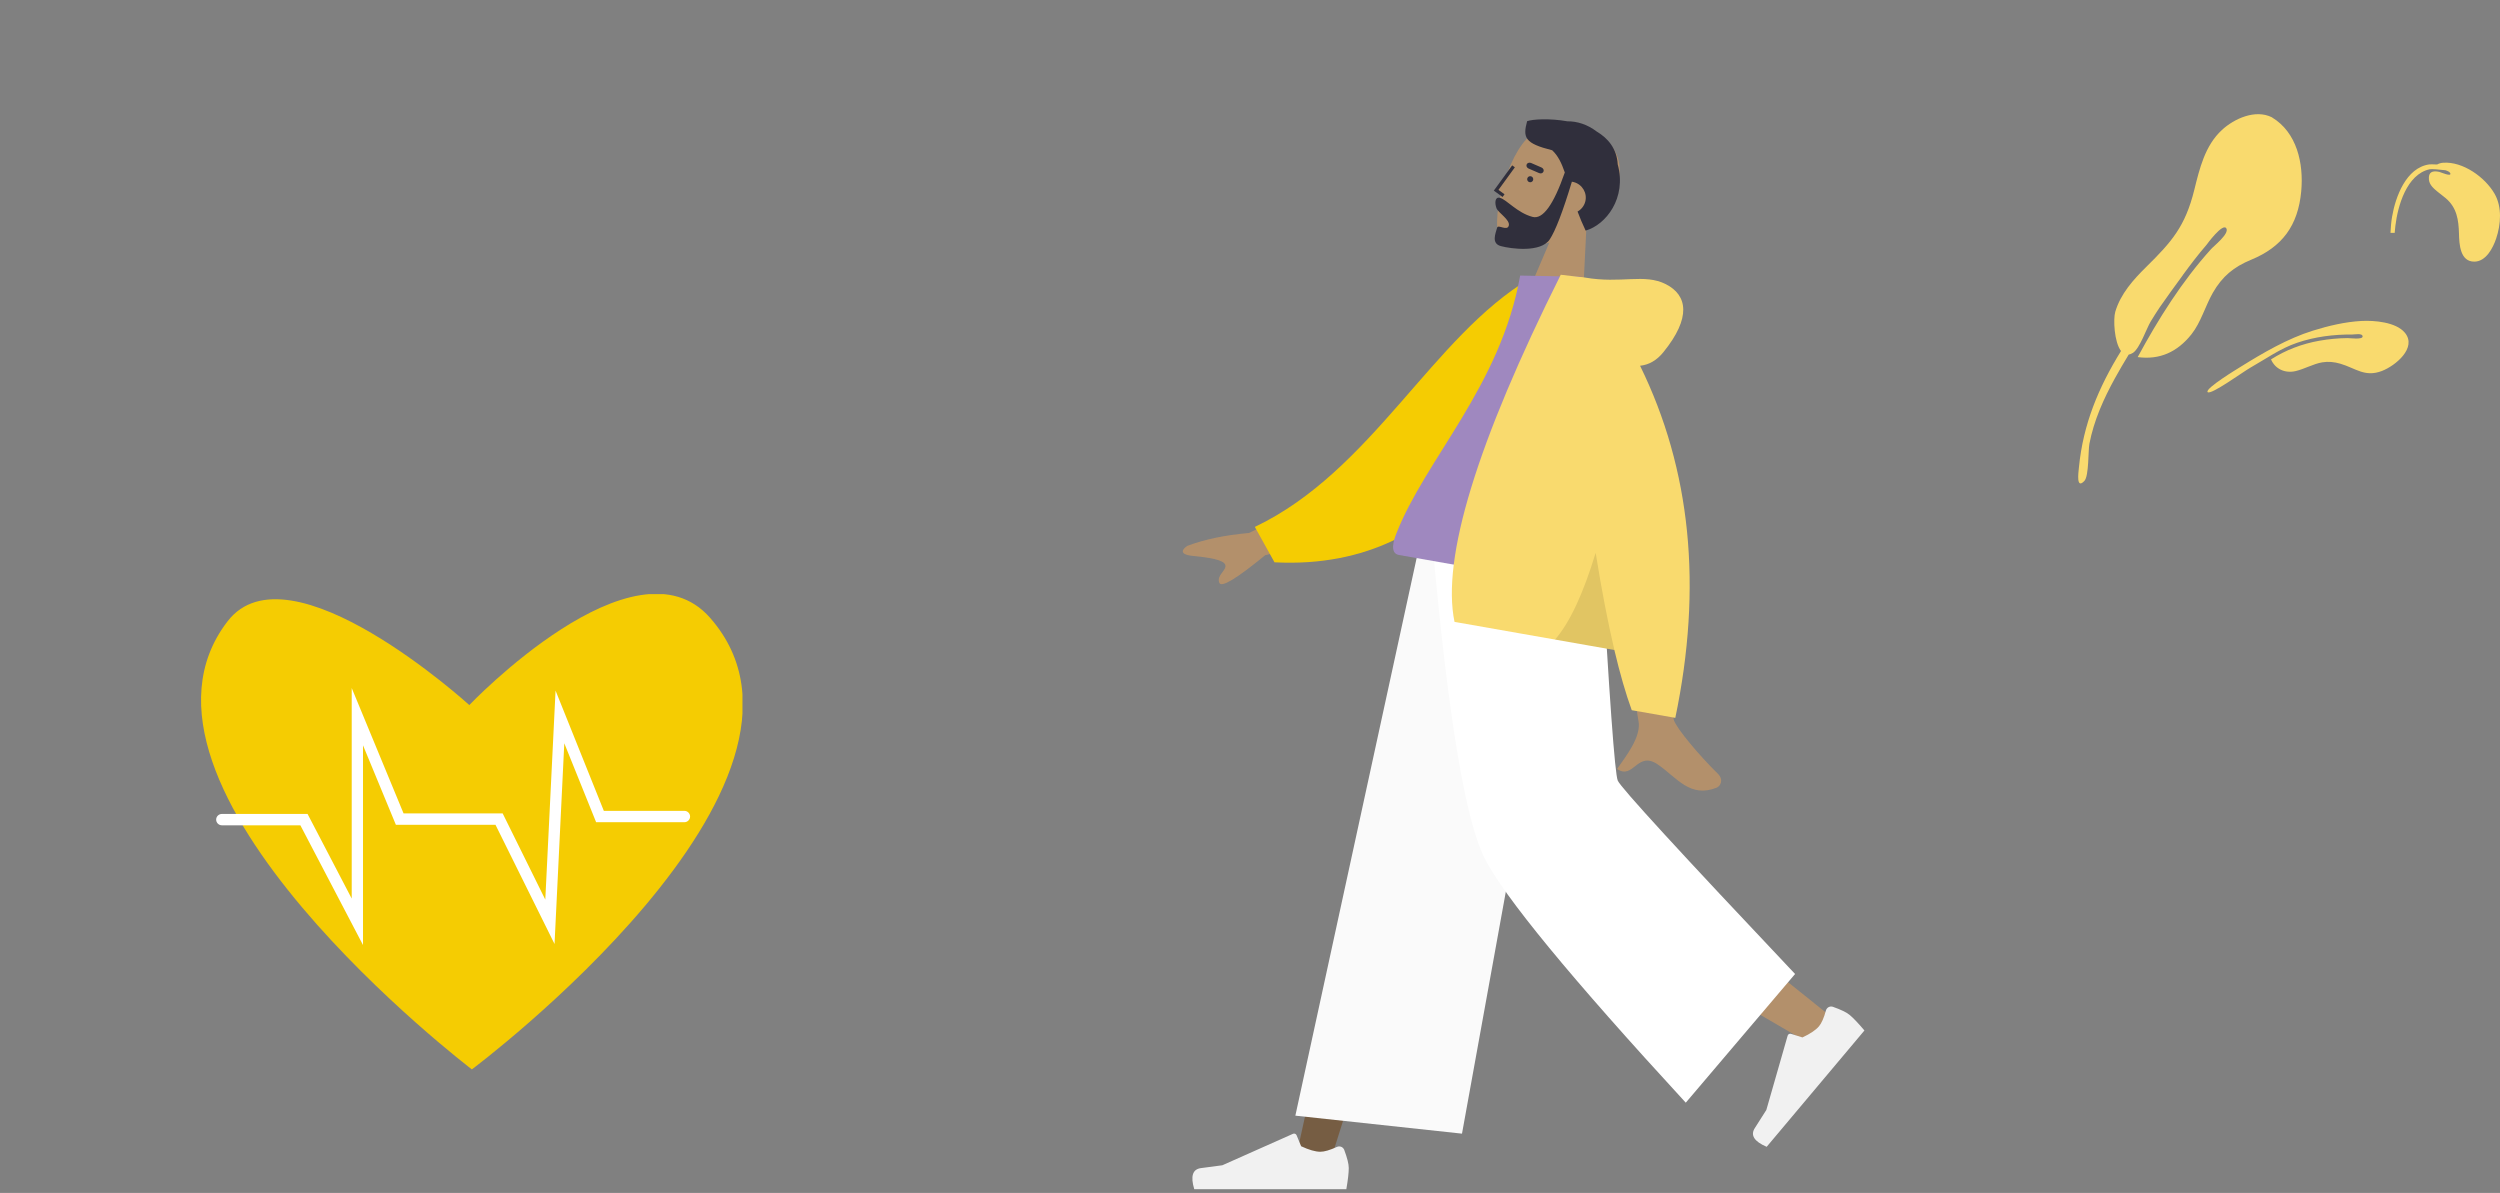 <svg width="526" height="251" viewBox="0 0 526 251" fill="none" xmlns="http://www.w3.org/2000/svg">
<rect x="0" y="0" width="526" height="251" fill="#808080" stroke="none"/>
<g clip-path="url(#clip0)">
<path fill-rule="evenodd" clip-rule="evenodd" d="M445.058 65.583C446.183 61.815 448.824 58.866 451.566 56.164C456.904 50.904 459.775 47.651 461.678 39.956C462.797 35.431 463.936 30.635 467.484 27.352C470.068 24.96 474.515 22.952 477.971 24.664C483.287 27.85 484.715 34.388 484.179 40.242C483.514 47.498 480.139 51.972 473.653 54.645C469.999 56.15 467.57 58.136 465.586 61.597C464 64.364 463.075 67.829 461.081 70.338C458.1 74.088 454.37 75.755 449.772 75.132C454.078 67.177 459.11 59.146 465.179 52.447C465.747 51.774 469.098 49.197 468.422 48.049C467.678 46.785 464.238 51.532 464.262 51.503C462.498 53.536 460.866 55.696 459.264 57.877C459.268 57.879 459.273 57.88 459.277 57.883C457.627 60.12 455.99 62.391 454.384 64.691C453.735 65.663 453.103 66.648 452.498 67.658C451.61 69.139 450.201 73.344 448.748 74.256C448.437 74.45 448.149 74.559 447.881 74.604C446.889 76.234 445.925 77.877 445.007 79.539C442.611 83.881 440.555 88.465 439.611 93.366C439.336 94.797 439.53 100.148 438.558 101.181C436.78 103.07 437.301 99.432 437.407 98.334C438.29 89.242 441.541 81.496 446.262 73.852C444.812 71.95 444.602 67.11 445.058 65.583Z" fill="#F9DA6E"/>
<path fill-rule="evenodd" clip-rule="evenodd" d="M505.963 69.979C504.089 67.761 499.582 67.385 496.826 67.533C493.415 67.717 489.912 68.55 486.667 69.558C481.322 71.218 476.128 74.248 471.421 77.181C470.854 77.534 463.864 81.754 464.483 82.495C465.096 83.228 471.957 78.216 473.486 77.352C476.749 75.507 479.742 73.326 483.339 72.109C487.063 70.847 491.002 70.348 494.918 70.382C495.42 70.387 497.06 70.035 497.095 70.782C497.13 71.512 494.417 71.131 493.939 71.135C491.963 71.153 489.975 71.34 488.027 71.684C484.378 72.328 480.948 73.625 477.822 75.615C478.694 77.651 480.785 78.59 482.978 78.081C484.873 77.64 486.721 76.554 488.577 76.24C489.855 76.024 491.135 76.152 492.375 76.514C495.644 77.468 497.53 79.422 501.125 78.063C503.943 76.997 508.656 73.168 505.963 69.979Z" fill="#F9DA6E"/>
<path fill-rule="evenodd" clip-rule="evenodd" d="M503.843 48.99H502.956C503.018 47.859 503.099 46.731 503.29 45.614C504.002 41.425 506.232 35.273 511.121 34.593C511.301 34.568 511.965 34.564 512.768 34.611C513.149 34.399 513.576 34.272 514.026 34.242C518.188 33.937 522.837 37.273 524.845 40.744C526.464 43.543 526.191 47.218 525.191 50.191C524.522 52.182 523.06 55.02 520.624 55.048C517.575 55.082 517.428 51.34 517.369 49.152C517.291 46.243 516.921 43.709 514.613 41.726C514.075 41.265 513.487 40.858 512.944 40.403C512.094 39.69 511.153 38.96 511.044 37.78C510.893 36.153 511.817 35.86 513.229 36.163C513.47 36.214 515.894 37.295 515.535 36.441C515.426 36.18 515.026 35.973 514.52 35.818C513.213 35.677 511.654 35.513 511.205 35.611C506.368 36.665 504.485 43.321 503.984 47.549C503.928 48.028 503.883 48.508 503.843 48.99H503.843Z" fill="#F9DA6E"/>
</g>
<path fill-rule="evenodd" clip-rule="evenodd" d="M333.797 47.448C337.109 45.189 339.783 42.05 340.58 37.945C342.877 26.117 325.877 24.311 321.129 29.322C316.382 34.333 312.766 49.295 316.586 51.438C318.109 52.292 321.868 52.201 325.983 51.031L319.567 66.034L332.71 69.546L333.797 47.448Z" fill="#B3906B"/>
<path fill-rule="evenodd" clip-rule="evenodd" d="M329.236 36.29C326.868 43.097 324.605 46.212 322.445 45.635C319.206 44.769 317.005 41.999 315.584 41.619C314.548 41.342 314.435 42.688 314.866 43.823C315.221 44.76 317.777 46.254 317.45 47.471C317.123 48.689 315.196 47.164 315.002 47.886C314.681 49.081 313.695 51.224 315.788 51.783C317.907 52.349 324.186 53.208 326.064 50.373C327.276 48.543 328.829 44.495 330.723 38.23C330.856 38.249 330.989 38.276 331.121 38.312C332.936 38.797 334.016 40.647 333.534 42.444C333.288 43.357 332.688 44.08 331.918 44.508C332.393 45.774 332.947 47.112 333.616 48.519C337.87 47.32 342.307 41.667 340.367 34.579C340.182 31.311 338.369 29.107 335.918 27.654C334.009 26.191 331.807 25.495 329.782 25.525C326.009 24.853 322.416 25.086 321.305 25.498C320.376 28.956 320.777 30.163 326.581 31.617C327.802 32.739 328.55 34.31 329.236 36.29Z" fill="#302F3C"/>
<path fill-rule="evenodd" clip-rule="evenodd" d="M326.324 115.27L298.481 185.364L279.807 244.624H272.433L300.982 115.27L326.324 115.27Z" fill="#765D43"/>
<path fill-rule="evenodd" clip-rule="evenodd" d="M331.93 115.27C332.227 139.901 336.55 173.064 337.241 174.6C337.702 175.623 353.6 188.64 384.936 213.651L379.857 219.057C342.884 197.613 323.541 185.462 321.83 182.602C319.264 178.312 310.908 138.834 304.2 115.27H331.93Z" fill="#B3906B"/>
<path fill-rule="evenodd" clip-rule="evenodd" d="M385.65 211.836C387.356 212.438 388.53 213.009 389.175 213.548C389.958 214.205 390.992 215.293 392.276 216.813C391.513 217.721 384.657 225.879 371.708 241.288C369.068 240.16 368.24 238.841 369.224 237.33C370.208 235.819 371.013 234.554 371.639 233.534L376.121 217.904C376.207 217.603 376.522 217.429 376.823 217.515C376.828 217.517 376.833 217.518 376.838 217.52L379.229 218.277C380.887 217.505 382.05 216.722 382.716 215.929C383.258 215.284 383.745 214.176 384.178 212.604L384.178 212.604C384.344 212.001 384.969 211.646 385.573 211.812C385.599 211.819 385.625 211.827 385.65 211.836Z" fill="#F1F1F1"/>
<path fill-rule="evenodd" clip-rule="evenodd" d="M282.827 241.942C283.461 243.634 283.779 244.9 283.779 245.739C283.779 246.761 283.608 248.251 283.267 250.211C282.081 250.211 271.416 250.211 251.273 250.211C250.441 247.466 250.921 245.985 252.712 245.766C254.504 245.547 255.992 245.349 257.177 245.173L272.048 238.553C272.334 238.426 272.669 238.554 272.797 238.84C272.799 238.845 272.801 238.85 272.803 238.855L273.759 241.17C275.417 241.943 276.765 242.329 277.802 242.329C278.644 242.329 279.807 241.989 281.292 241.31L281.292 241.31C281.861 241.049 282.535 241.299 282.796 241.867C282.807 241.892 282.817 241.917 282.827 241.942Z" fill="#F1F1F1"/>
<path fill-rule="evenodd" clip-rule="evenodd" d="M307.604 238.52L272.544 234.735L298.528 115.27H329.929L307.604 238.52Z" fill="#FAFAFA"/>
<path fill-rule="evenodd" clip-rule="evenodd" d="M377.684 204.929L354.687 232.005C330.465 205.69 316.343 188.52 312.322 180.494C308.301 172.469 304.686 150.727 301.478 115.27H336.831C338.583 146.463 339.764 162.786 340.375 164.238C340.985 165.689 353.421 179.253 377.684 204.929Z" fill="white"/>
<path fill-rule="evenodd" clip-rule="evenodd" d="M282.907 102.266L262.79 112.139C257.728 112.585 253.406 113.488 249.822 114.847C248.934 115.406 247.76 116.648 250.979 116.964C254.198 117.28 257.571 117.756 257.818 118.91C258.066 120.065 255.917 121.015 256.546 122.624C256.965 123.696 260.185 121.758 266.205 116.808L285.135 112.639L282.907 102.266ZM351.241 114.75L339.56 112.742C342.679 137.141 344.401 150.098 344.726 151.614C345.455 155.026 341.863 159.395 340.233 161.795C343.743 164.16 344.446 157.813 348.859 160.881C352.887 163.681 355.574 167.944 361.191 165.727C361.882 165.454 362.819 164.136 361.368 162.721C357.753 159.196 352.697 153.251 352.182 151.496C351.48 149.103 351.166 136.855 351.241 114.75Z" fill="#B3906B"/>
<path fill-rule="evenodd" clip-rule="evenodd" d="M326.658 60.239L321.974 58.566C301.335 70.802 288.751 99.069 264.019 110.865L268.154 118.31C307.086 120.322 322.904 85.926 326.658 60.239Z" fill="#F5CC02"/>
<path fill-rule="evenodd" clip-rule="evenodd" d="M337.052 124.281C317.688 120.875 303.445 118.369 294.321 116.765C292.368 116.421 293.232 113.683 293.764 112.319C299.907 96.57 315.733 81.212 319.84 57.978L332.505 58.225C339.819 76.317 339.798 97.004 337.052 124.281Z" fill="#9F88BF"/>
<path fill-rule="evenodd" clip-rule="evenodd" d="M345.07 76.955C346.95 76.759 348.579 75.815 349.955 74.124C355.888 66.837 355.047 62.102 350.492 59.792C345.936 57.483 341.11 59.74 333.44 58.391C333.023 58.317 332.636 58.276 332.28 58.267L328.383 57.807C310.72 93.155 303.269 117.501 306.029 130.845L339.66 136.761C340.837 141.73 342.056 145.952 343.32 149.425L352.484 151.037C358.246 123.469 355.775 98.775 345.07 76.955Z" fill="#F9DA6E"/>
<path fill-rule="evenodd" clip-rule="evenodd" d="M335.728 116.317C333.115 124.928 330.268 131.011 327.185 134.564L339.666 136.76C338.294 130.963 336.981 124.149 335.728 116.317V116.317Z" fill="black" fill-opacity="0.1"/>
<path d="M322.136 34.289L324.332 35.238C324.714 35.404 324.891 35.78 324.745 36.116C324.6 36.453 324.204 36.581 323.822 36.416L321.626 35.466C321.244 35.301 321.067 34.925 321.213 34.588C321.358 34.252 321.801 34.144 322.136 34.289Z" fill="#302F3C"/>
<path d="M321.703 38.298C321.378 38.157 321.228 37.78 321.369 37.455C321.509 37.129 321.887 36.98 322.212 37.12C322.537 37.261 322.687 37.639 322.546 37.964C322.406 38.289 322.028 38.439 321.703 38.298Z" fill="#302F3C"/>
<path d="M318.443 34.998L314.789 40.031L316.346 41.162" fill="#B3906B"/>
<path fill-rule="evenodd" clip-rule="evenodd" d="M315.278 39.954L318.726 35.204L318.159 34.793L314.3 40.109L316.141 41.445L316.552 40.879L315.278 39.954Z" fill="#302F3C"/>
<g clip-path="url(#clip1)">
<path d="M99.281 225.001C99.281 225.001 179.875 164.741 149.409 129.996C133.528 111.864 98.741 148.346 98.741 148.346C98.741 148.346 60.82 113.818 47.856 130.756C21.172 165.501 99.281 225.001 99.281 225.001Z" fill="#F5CC02"/>
<path d="M76.377 198.833V156.814L83.292 173.535H104.25L116.674 198.616L118.727 156.38L125.425 172.992H144.007C144.655 172.992 145.195 172.449 145.195 171.798C145.195 171.146 144.655 170.603 144.007 170.603H127.046L116.89 145.305L114.73 189.279L105.763 171.146H84.912L74.001 144.762V189.061L64.71 171.255H46.668C46.02 171.255 45.479 171.798 45.479 172.449C45.479 173.1 46.02 173.643 46.668 173.643H63.197L76.377 198.833Z" fill="white"/>
</g>
<defs>
<clipPath id="clip0">
<rect width="89" height="78" fill="white" transform="matrix(-1 0 0 1 526 24)"/>
</clipPath>
<clipPath id="clip1">
<rect width="113.977" height="100" fill="white" transform="matrix(-1 0 0 1 156.215 125)"/>
</clipPath>
</defs>
</svg>
